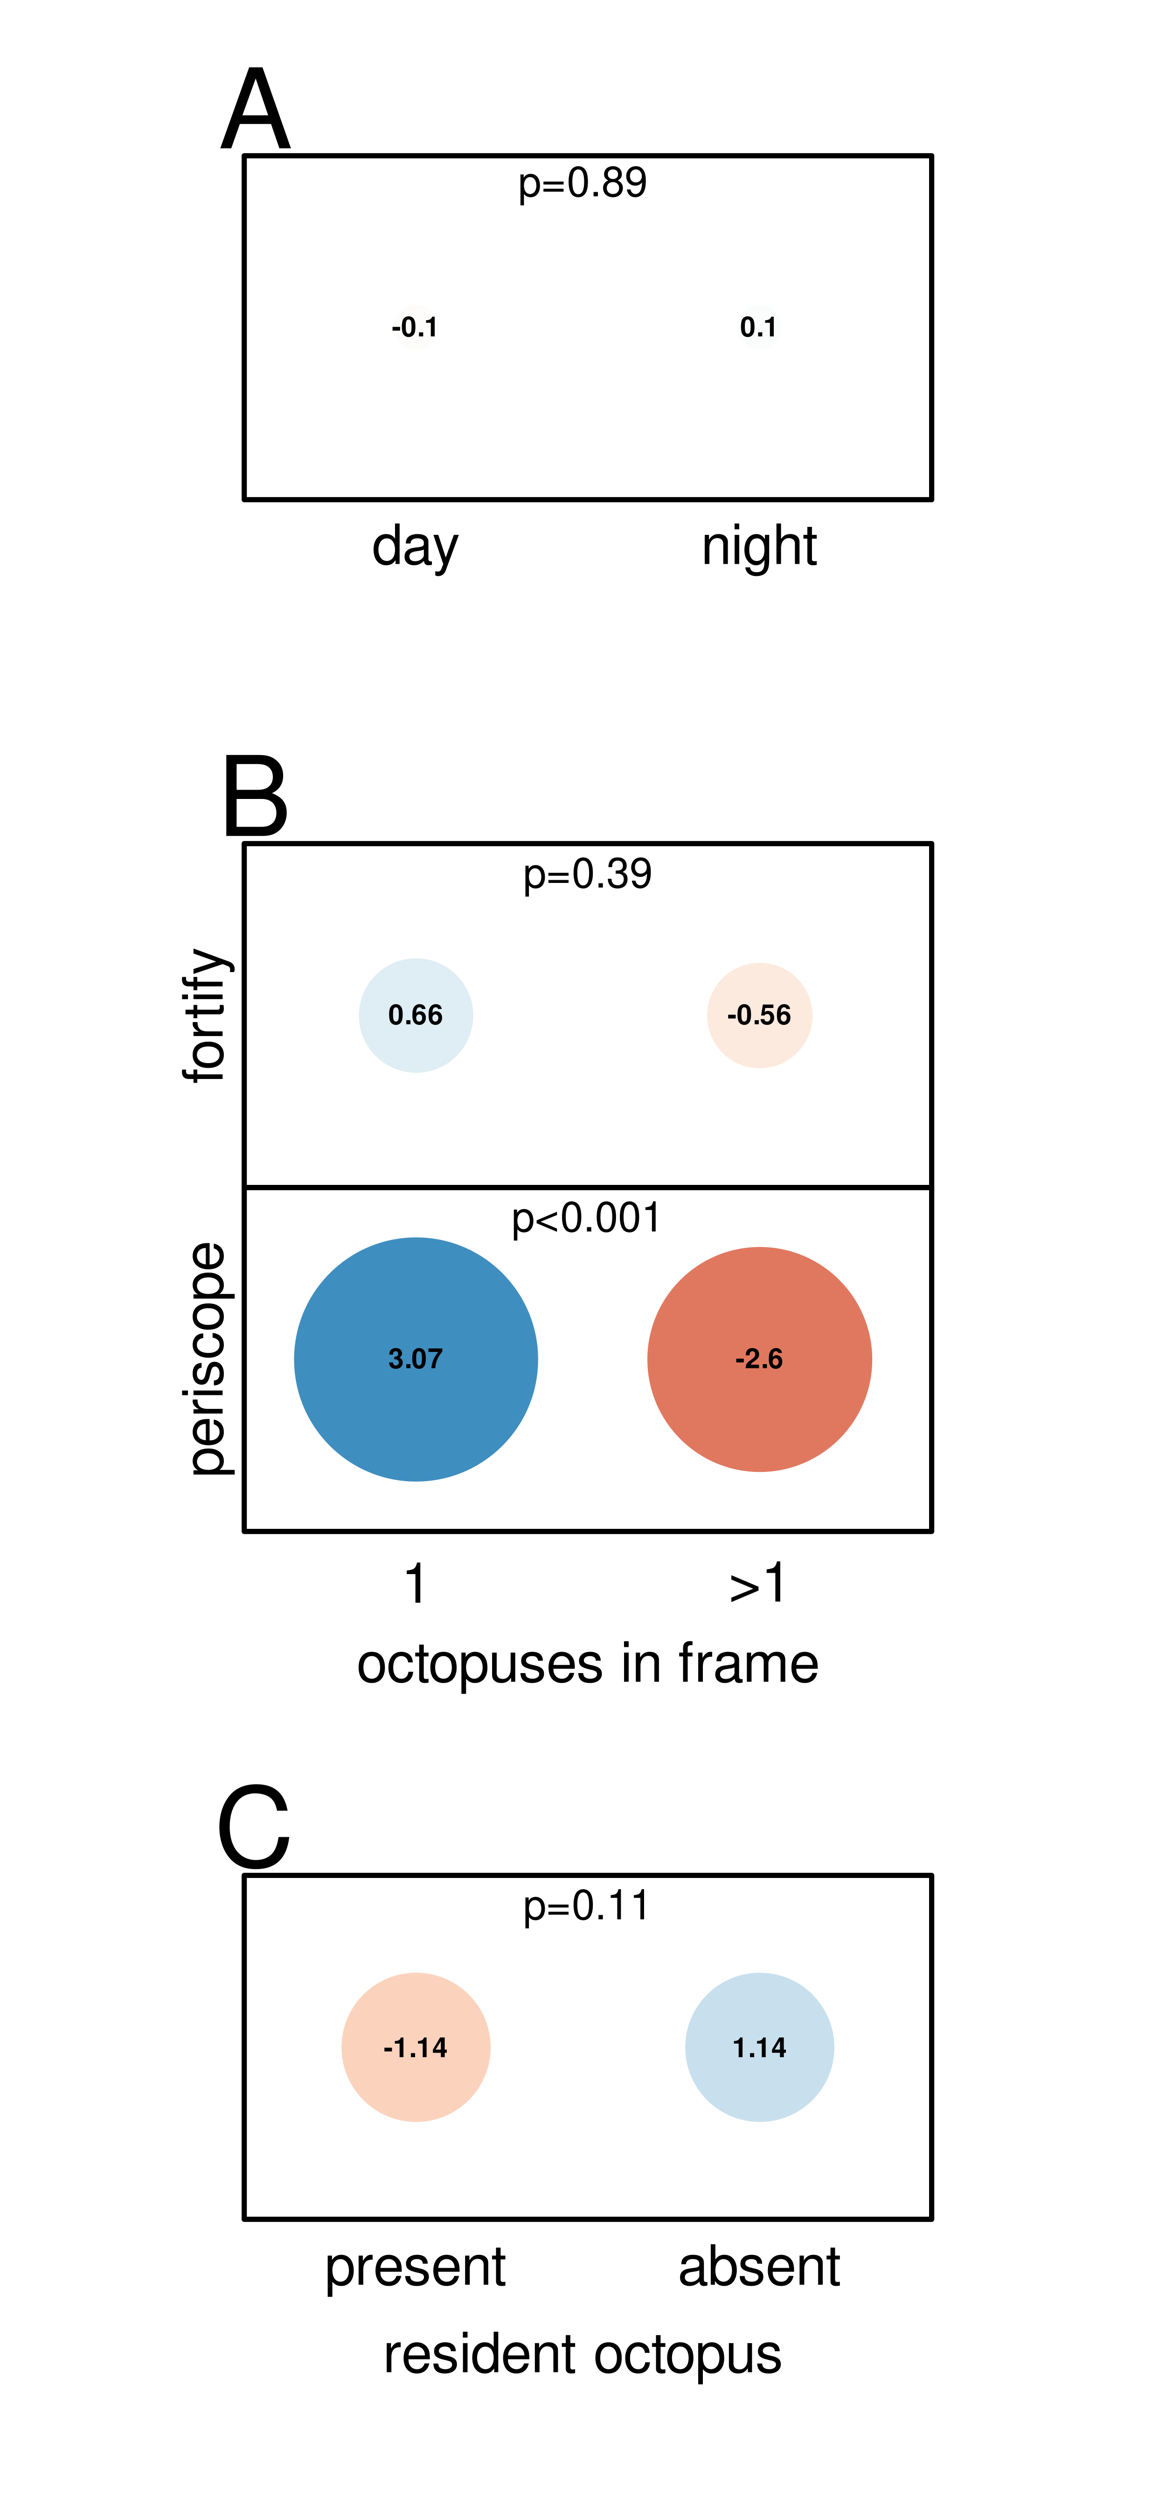 <?xml version="1.0" encoding="UTF-8"?>
<svg xmlns="http://www.w3.org/2000/svg" xmlns:xlink="http://www.w3.org/1999/xlink" width="504pt" height="1080pt" viewBox="0 0 504 1080" version="1.1">
<defs>
<g>
<symbol overflow="visible" id="glyph0-0">
<path style="stroke:none;" d=""/>
</symbol>
<symbol overflow="visible" id="glyph0-1">
<path style="stroke:none;" d="M 4.422 -2.406 C 4.422 -3.203 4.516 -3.344 5.234 -3.844 C 6.344 -4.625 6.672 -5.156 6.672 -6.172 C 6.672 -7.797 5.453 -8.922 3.688 -8.922 C 2.656 -8.922 1.844 -8.562 1.328 -7.859 C 0.938 -7.328 0.781 -6.75 0.766 -5.766 L 2.406 -5.766 C 2.406 -6.859 2.906 -7.516 3.734 -7.516 C 4.438 -7.516 4.984 -6.922 4.984 -6.125 C 4.984 -5.594 4.844 -5.359 4.141 -4.781 C 3.188 -3.969 2.906 -3.438 2.938 -2.406 Z M 4.625 -1.75 L 2.812 -1.75 L 2.812 0 L 4.625 0 Z M 4.625 -1.75 "/>
</symbol>
<symbol overflow="visible" id="glyph0-2">
<path style="stroke:none;" d="M 3.578 -4.109 L 0.312 -4.109 L 0.312 -2.484 L 3.578 -2.484 Z M 3.578 -4.109 "/>
</symbol>
<symbol overflow="visible" id="glyph0-3">
<path style="stroke:none;" d="M 3.281 -8.688 C 2.359 -8.688 1.578 -8.297 1.062 -7.594 C 0.578 -6.938 0.344 -5.859 0.344 -4.203 C 0.344 -2.688 0.547 -1.625 0.953 -0.984 C 1.453 -0.172 2.281 0.281 3.281 0.281 C 4.203 0.281 4.953 -0.094 5.484 -0.797 C 5.969 -1.469 6.203 -2.562 6.203 -4.156 C 6.203 -5.719 6.016 -6.766 5.609 -7.422 C 5.094 -8.25 4.266 -8.688 3.281 -8.688 Z M 3.281 -7.328 C 3.703 -7.328 4.062 -7.094 4.266 -6.641 C 4.422 -6.281 4.531 -5.359 4.531 -4.188 C 4.531 -3.234 4.438 -2.297 4.312 -1.938 C 4.109 -1.438 3.75 -1.156 3.281 -1.156 C 2.828 -1.156 2.5 -1.391 2.297 -1.828 C 2.125 -2.188 2.031 -3.078 2.031 -4.219 C 2.031 -5.219 2.109 -6.188 2.25 -6.531 C 2.422 -7.047 2.797 -7.328 3.281 -7.328 Z M 3.281 -7.328 "/>
</symbol>
<symbol overflow="visible" id="glyph0-4">
<path style="stroke:none;" d="M 2.562 -1.75 L 0.766 -1.75 L 0.766 0 L 2.562 0 Z M 2.562 -1.75 "/>
</symbol>
<symbol overflow="visible" id="glyph0-5">
<path style="stroke:none;" d="M 2.859 -5.875 L 2.859 0 L 4.531 0 L 4.531 -8.516 L 3.422 -8.516 C 3.156 -7.5 2.281 -6.984 0.812 -6.984 L 0.812 -5.875 Z M 2.859 -5.875 "/>
</symbol>
<symbol overflow="visible" id="glyph0-6">
<path style="stroke:none;" d="M 6.078 -6.578 C 6 -7.125 5.891 -7.406 5.672 -7.719 C 5.234 -8.328 4.453 -8.688 3.531 -8.688 C 2.469 -8.688 1.609 -8.219 1.094 -7.375 C 0.594 -6.547 0.391 -5.594 0.391 -4.047 C 0.391 -2.578 0.562 -1.672 1 -0.984 C 1.484 -0.188 2.375 0.281 3.391 0.281 C 5.078 0.281 6.234 -0.984 6.234 -2.844 C 6.234 -4.469 5.219 -5.609 3.75 -5.609 C 3.062 -5.609 2.594 -5.406 2.062 -4.844 L 2.078 -5.031 C 2.094 -5.812 2.141 -6.078 2.25 -6.391 C 2.484 -7.016 2.891 -7.328 3.484 -7.328 C 4.016 -7.328 4.312 -7.109 4.531 -6.578 Z M 3.344 -4.266 C 4.125 -4.266 4.625 -3.672 4.625 -2.719 C 4.625 -1.828 4.078 -1.156 3.344 -1.156 C 2.562 -1.156 2.047 -1.781 2.047 -2.703 C 2.047 -3.625 2.562 -4.266 3.344 -4.266 Z M 3.344 -4.266 "/>
</symbol>
<symbol overflow="visible" id="glyph0-7">
<path style="stroke:none;" d="M 2.609 -3.797 C 3.25 -3.797 3.281 -3.797 3.594 -3.719 C 4.156 -3.562 4.516 -3.078 4.516 -2.453 C 4.516 -1.688 3.984 -1.156 3.25 -1.156 C 2.453 -1.156 2.031 -1.625 1.984 -2.5 L 0.344 -2.5 C 0.359 -0.797 1.469 0.281 3.219 0.281 C 5.031 0.281 6.188 -0.797 6.188 -2.453 C 6.188 -3.438 5.766 -4.094 4.797 -4.562 C 5.578 -5.047 5.922 -5.594 5.922 -6.375 C 5.922 -7.781 4.859 -8.688 3.219 -8.688 C 1.984 -8.688 1.031 -8.141 0.656 -7.219 C 0.5 -6.812 0.453 -6.547 0.453 -5.828 L 2.016 -5.828 C 2.031 -6.281 2.062 -6.516 2.141 -6.734 C 2.297 -7.109 2.688 -7.328 3.188 -7.328 C 3.859 -7.328 4.234 -6.922 4.234 -6.219 C 4.234 -5.359 3.75 -4.938 2.75 -4.938 L 2.609 -4.938 Z M 2.609 -3.797 "/>
</symbol>
<symbol overflow="visible" id="glyph0-8">
<path style="stroke:none;" d="M 6.344 -8.516 L 0.344 -8.516 L 0.344 -7.016 L 4.578 -7.016 C 4.062 -6.453 3.047 -4.906 2.719 -4.156 C 2.125 -2.922 1.828 -1.812 1.594 0 L 3.281 0 C 3.438 -2.688 4.312 -4.75 6.344 -7.188 Z M 6.344 -8.516 "/>
</symbol>
<symbol overflow="visible" id="glyph0-9">
<path style="stroke:none;" d="M 6.266 -3.281 L 5.375 -3.281 L 5.375 -8.516 L 3.391 -8.516 L 0.281 -3.297 L 0.281 -1.891 L 3.703 -1.891 L 3.703 0 L 5.375 0 L 5.375 -1.891 L 6.266 -1.891 Z M 3.703 -3.281 L 1.469 -3.281 L 3.703 -6.906 Z M 3.703 -3.281 "/>
</symbol>
<symbol overflow="visible" id="glyph0-10">
<path style="stroke:none;" d="M 5.875 -8.516 L 1.312 -8.516 L 0.562 -3.766 L 2.078 -3.766 C 2.25 -4.188 2.641 -4.422 3.156 -4.422 C 4.016 -4.422 4.531 -3.797 4.531 -2.766 C 4.531 -1.781 4.016 -1.156 3.156 -1.156 C 2.422 -1.156 2.016 -1.531 1.984 -2.219 L 0.328 -2.219 C 0.344 -0.734 1.469 0.281 3.125 0.281 C 4.953 0.281 6.203 -0.969 6.203 -2.812 C 6.203 -4.562 5.125 -5.75 3.547 -5.75 C 2.984 -5.75 2.562 -5.609 2.078 -5.234 L 2.359 -7.016 L 5.875 -7.016 Z M 5.875 -8.516 "/>
</symbol>
<symbol overflow="visible" id="glyph0-11">
<path style="stroke:none;" d="M 6.141 -1.5 L 2.531 -1.5 C 2.766 -1.953 3.031 -2.203 4.266 -3.109 C 5.75 -4.188 6.188 -4.828 6.188 -5.984 C 6.188 -7.625 5.047 -8.688 3.266 -8.688 C 1.5 -8.688 0.469 -7.641 0.469 -5.844 L 0.469 -5.547 L 2.094 -5.547 L 2.094 -5.812 C 2.094 -6.766 2.531 -7.312 3.297 -7.312 C 4.047 -7.312 4.5 -6.797 4.5 -5.953 C 4.5 -5 4.219 -4.656 2.312 -3.312 C 0.875 -2.328 0.438 -1.578 0.359 0 L 6.141 0 Z M 6.141 -1.5 "/>
</symbol>
<symbol overflow="visible" id="glyph1-0">
<path style="stroke:none;" d=""/>
</symbol>
<symbol overflow="visible" id="glyph1-1">
<path style="stroke:none;" d="M 1.297 5.234 L 3.312 5.234 L 3.312 -1.312 C 4.375 -0.031 5.547 0.547 7.172 0.547 C 10.438 0.547 12.547 -2.062 12.547 -6.078 C 12.547 -10.297 10.484 -12.938 7.156 -12.938 C 5.453 -12.938 4.078 -12.172 3.141 -10.688 L 3.141 -12.578 L 1.297 -12.578 Z M 6.812 -11.062 C 9.031 -11.062 10.469 -9.125 10.469 -6.125 C 10.469 -3.266 9 -1.312 6.812 -1.312 C 4.688 -1.312 3.312 -3.234 3.312 -6.188 C 3.312 -9.141 4.688 -11.062 6.812 -11.062 Z M 6.812 -11.062 "/>
</symbol>
<symbol overflow="visible" id="glyph1-2">
<path style="stroke:none;" d="M 1.656 -12.578 L 1.656 0 L 3.672 0 L 3.672 -6.531 C 3.703 -9.547 4.938 -10.891 7.703 -10.828 L 7.703 -12.859 C 7.375 -12.906 7.172 -12.938 6.938 -12.938 C 5.641 -12.938 4.656 -12.172 3.5 -10.297 L 3.5 -12.578 Z M 1.656 -12.578 "/>
</symbol>
<symbol overflow="visible" id="glyph1-3">
<path style="stroke:none;" d="M 12.312 -5.609 C 12.312 -7.531 12.172 -8.688 11.812 -9.625 C 10.984 -11.688 9.078 -12.938 6.719 -12.938 C 3.219 -12.938 0.953 -10.266 0.953 -6.125 C 0.953 -1.969 3.125 0.547 6.672 0.547 C 9.547 0.547 11.547 -1.078 12.047 -3.812 L 10.031 -3.812 C 9.484 -2.156 8.359 -1.297 6.75 -1.297 C 5.469 -1.297 4.391 -1.875 3.719 -2.922 C 3.234 -3.641 3.078 -4.375 3.047 -5.609 Z M 3.094 -7.25 C 3.266 -9.578 4.688 -11.094 6.703 -11.094 C 8.734 -11.094 10.156 -9.5 10.156 -7.25 Z M 3.094 -7.25 "/>
</symbol>
<symbol overflow="visible" id="glyph1-4">
<path style="stroke:none;" d="M 10.516 -9.078 C 10.484 -11.547 8.859 -12.938 5.953 -12.938 C 3.031 -12.938 1.125 -11.422 1.125 -9.094 C 1.125 -7.125 2.141 -6.188 5.109 -5.469 L 6.984 -5.016 C 8.375 -4.688 8.922 -4.172 8.922 -3.281 C 8.922 -2.094 7.75 -1.297 6 -1.297 C 4.922 -1.297 4.016 -1.609 3.5 -2.141 C 3.188 -2.5 3.047 -2.859 2.922 -3.75 L 0.812 -3.75 C 0.906 -0.844 2.547 0.547 5.828 0.547 C 9 0.547 11.016 -1.016 11.016 -3.438 C 11.016 -5.297 9.953 -6.344 7.469 -6.938 L 5.547 -7.391 C 3.906 -7.781 3.219 -8.297 3.219 -9.188 C 3.219 -10.375 4.25 -11.094 5.875 -11.094 C 7.484 -11.094 8.359 -10.391 8.406 -9.078 Z M 10.516 -9.078 "/>
</symbol>
<symbol overflow="visible" id="glyph1-5">
<path style="stroke:none;" d="M 1.688 -12.578 L 1.688 0 L 3.703 0 L 3.703 -6.938 C 3.703 -9.5 5.047 -11.188 7.109 -11.188 C 8.688 -11.188 9.703 -10.219 9.703 -8.719 L 9.703 0 L 11.688 0 L 11.688 -9.5 C 11.688 -11.594 10.125 -12.938 7.703 -12.938 C 5.828 -12.938 4.625 -12.219 3.531 -10.469 L 3.531 -12.578 Z M 1.688 -12.578 "/>
</symbol>
<symbol overflow="visible" id="glyph1-6">
<path style="stroke:none;" d="M 6.094 -12.578 L 4.031 -12.578 L 4.031 -16.031 L 2.047 -16.031 L 2.047 -12.578 L 0.344 -12.578 L 0.344 -10.938 L 2.047 -10.938 L 2.047 -1.438 C 2.047 -0.141 2.906 0.547 4.469 0.547 C 4.984 0.547 5.422 0.5 6.094 0.391 L 6.094 -1.297 C 5.812 -1.219 5.547 -1.203 5.141 -1.203 C 4.266 -1.203 4.031 -1.438 4.031 -2.328 L 4.031 -10.938 L 6.094 -10.938 Z M 6.094 -12.578 "/>
</symbol>
<symbol overflow="visible" id="glyph1-7">
<path style="stroke:none;" d="M 12.844 -1.172 C 12.625 -1.125 12.531 -1.125 12.406 -1.125 C 11.719 -1.125 11.328 -1.484 11.328 -2.109 L 11.328 -9.5 C 11.328 -11.734 9.703 -12.938 6.594 -12.938 C 4.75 -12.938 3.281 -12.406 2.422 -11.469 C 1.844 -10.828 1.609 -10.109 1.562 -8.859 L 3.578 -8.859 C 3.75 -10.391 4.656 -11.094 6.531 -11.094 C 8.359 -11.094 9.344 -10.422 9.344 -9.219 L 9.344 -8.688 C 9.312 -7.828 8.875 -7.516 7.25 -7.297 C 4.422 -6.938 3.984 -6.844 3.219 -6.531 C 1.75 -5.906 1.016 -4.797 1.016 -3.172 C 1.016 -0.891 2.594 0.547 5.141 0.547 C 6.719 0.547 7.984 0 9.406 -1.297 C 9.547 0 10.172 0.547 11.469 0.547 C 11.906 0.547 12.172 0.5 12.844 0.344 Z M 9.344 -3.953 C 9.344 -3.281 9.141 -2.875 8.547 -2.328 C 7.734 -1.578 6.75 -1.203 5.562 -1.203 C 4.016 -1.203 3.094 -1.938 3.094 -3.219 C 3.094 -4.531 3.953 -5.203 6.125 -5.516 C 8.25 -5.812 8.656 -5.906 9.344 -6.219 Z M 9.344 -3.953 "/>
</symbol>
<symbol overflow="visible" id="glyph1-8">
<path style="stroke:none;" d="M 1.297 -17.5 L 1.297 0 L 3.094 0 L 3.094 -1.609 C 4.062 -0.141 5.328 0.547 7.078 0.547 C 10.391 0.547 12.547 -2.156 12.547 -6.344 C 12.547 -10.422 10.516 -12.938 7.172 -12.938 C 5.453 -12.938 4.219 -12.281 3.281 -10.875 L 3.281 -17.5 Z M 6.797 -11.062 C 9.031 -11.062 10.469 -9.125 10.469 -6.125 C 10.469 -3.266 8.969 -1.312 6.797 -1.312 C 4.656 -1.312 3.281 -3.234 3.281 -6.188 C 3.281 -9.141 4.656 -11.062 6.797 -11.062 Z M 6.797 -11.062 "/>
</symbol>
<symbol overflow="visible" id="glyph1-9">
<path style="stroke:none;" d="M 11.875 -17.5 L 9.891 -17.5 L 9.891 -10.984 C 9.047 -12.266 7.703 -12.938 6.031 -12.938 C 2.766 -12.938 0.625 -10.312 0.625 -6.312 C 0.625 -2.062 2.688 0.547 6.094 0.547 C 7.828 0.547 9.031 -0.094 10.109 -1.656 L 10.109 0 L 11.875 0 Z M 6.359 -11.062 C 8.516 -11.062 9.891 -9.172 9.891 -6.141 C 9.891 -3.234 8.5 -1.312 6.391 -1.312 C 4.172 -1.312 2.719 -3.266 2.719 -6.188 C 2.719 -9.125 4.172 -11.062 6.359 -11.062 Z M 6.359 -11.062 "/>
</symbol>
<symbol overflow="visible" id="glyph1-10">
<path style="stroke:none;" d="M 9.312 -12.578 L 5.828 -2.781 L 2.609 -12.578 L 0.484 -12.578 L 4.734 0.047 L 3.953 2.047 C 3.625 2.922 3.188 3.266 2.359 3.266 C 2.016 3.266 1.734 3.219 1.297 3.125 L 1.297 4.922 C 1.703 5.141 2.109 5.234 2.641 5.234 C 3.281 5.234 3.984 5.016 4.516 4.625 C 5.141 4.172 5.5 3.641 5.875 2.641 L 11.469 -12.578 Z M 9.312 -12.578 "/>
</symbol>
<symbol overflow="visible" id="glyph1-11">
<path style="stroke:none;" d="M 3.594 -12.578 L 1.609 -12.578 L 1.609 0 L 3.594 0 Z M 3.594 -17.5 L 1.578 -17.5 L 1.578 -14.969 L 3.594 -14.969 Z M 3.594 -17.5 "/>
</symbol>
<symbol overflow="visible" id="glyph1-12">
<path style="stroke:none;" d="M 9.703 -12.578 L 9.703 -10.75 C 8.688 -12.266 7.578 -12.938 6 -12.938 C 2.953 -12.938 0.844 -10.109 0.844 -6.078 C 0.844 -3.953 1.344 -2.422 2.422 -1.156 C 3.359 -0.047 4.562 0.547 5.859 0.547 C 7.375 0.547 8.453 -0.125 9.5 -1.703 L 9.5 -1.062 C 9.5 2.297 8.562 3.547 6.078 3.547 C 4.375 3.547 3.484 2.875 3.281 1.438 L 1.25 1.438 C 1.438 3.766 3.281 5.234 6.031 5.234 C 7.875 5.234 9.406 4.625 10.219 3.625 C 11.188 2.453 11.547 0.891 11.547 -2.062 L 11.547 -12.578 Z M 6.188 -11.094 C 8.297 -11.094 9.5 -9.312 9.5 -6.125 C 9.5 -3.078 8.281 -1.297 6.188 -1.297 C 4.125 -1.297 2.922 -3.094 2.922 -6.188 C 2.922 -9.266 4.125 -11.094 6.188 -11.094 Z M 6.188 -11.094 "/>
</symbol>
<symbol overflow="visible" id="glyph1-13">
<path style="stroke:none;" d="M 1.688 -17.5 L 1.688 0 L 3.672 0 L 3.672 -6.938 C 3.672 -9.5 5.016 -11.188 7.078 -11.188 C 7.75 -11.188 8.375 -10.984 8.859 -10.625 C 9.438 -10.203 9.672 -9.594 9.672 -8.719 L 9.672 0 L 11.656 0 L 11.656 -9.5 C 11.656 -11.609 10.156 -12.938 7.703 -12.938 C 5.922 -12.938 4.844 -12.391 3.672 -10.844 L 3.672 -17.5 Z M 1.688 -17.5 "/>
</symbol>
<symbol overflow="visible" id="glyph1-14">
<path style="stroke:none;" d="M 6.219 -12.359 L 6.219 0 L 8.328 0 L 8.328 -17.359 L 6.938 -17.359 C 6.188 -14.688 5.719 -14.328 2.453 -13.891 L 2.453 -12.359 Z M 6.219 -12.359 "/>
</symbol>
<symbol overflow="visible" id="glyph1-15">
<path style="stroke:none;" d="M 12.938 -6.406 L 1.203 -11.375 L 1.203 -9.484 L 10.656 -5.547 L 1.203 -1.688 L 1.203 0.219 L 12.938 -4.75 Z M 12.938 -6.406 "/>
</symbol>
<symbol overflow="visible" id="glyph1-16">
<path style="stroke:none;" d="M 6.531 -12.938 C 2.969 -12.938 0.859 -10.422 0.859 -6.188 C 0.859 -1.938 2.969 0.547 6.547 0.547 C 10.109 0.547 12.234 -1.969 12.234 -6.094 C 12.234 -10.469 10.172 -12.938 6.531 -12.938 Z M 6.547 -11.094 C 8.812 -11.094 10.156 -9.234 10.156 -6.125 C 10.156 -3.141 8.766 -1.297 6.547 -1.297 C 4.312 -1.297 2.953 -3.141 2.953 -6.188 C 2.953 -9.234 4.312 -11.094 6.547 -11.094 Z M 6.547 -11.094 "/>
</symbol>
<symbol overflow="visible" id="glyph1-17">
<path style="stroke:none;" d="M 11.297 -8.359 C 11.203 -9.578 10.938 -10.375 10.469 -11.062 C 9.594 -12.234 8.094 -12.938 6.344 -12.938 C 2.922 -12.938 0.75 -10.25 0.75 -6.078 C 0.75 -2.016 2.906 0.547 6.312 0.547 C 9.312 0.547 11.203 -1.25 11.453 -4.312 L 9.438 -4.312 C 9.094 -2.297 8.062 -1.297 6.359 -1.297 C 4.156 -1.297 2.828 -3.094 2.828 -6.078 C 2.828 -9.219 4.125 -11.094 6.312 -11.094 C 7.984 -11.094 9.047 -10.109 9.281 -8.359 Z M 11.297 -8.359 "/>
</symbol>
<symbol overflow="visible" id="glyph1-18">
<path style="stroke:none;" d="M 11.562 0 L 11.562 -12.578 L 9.578 -12.578 L 9.578 -5.453 C 9.578 -2.875 8.234 -1.203 6.141 -1.203 C 4.562 -1.203 3.547 -2.156 3.547 -3.672 L 3.547 -12.578 L 1.562 -12.578 L 1.562 -2.875 C 1.562 -0.797 3.125 0.547 5.562 0.547 C 7.422 0.547 8.594 -0.094 9.766 -1.75 L 9.766 0 Z M 11.562 0 "/>
</symbol>
<symbol overflow="visible" id="glyph1-19">
<path style="stroke:none;" d=""/>
</symbol>
<symbol overflow="visible" id="glyph1-20">
<path style="stroke:none;" d="M 6.188 -12.578 L 4.109 -12.578 L 4.109 -14.547 C 4.109 -15.391 4.562 -15.812 5.5 -15.812 C 5.656 -15.812 5.734 -15.812 6.188 -15.797 L 6.188 -17.453 C 5.734 -17.547 5.469 -17.562 5.062 -17.562 C 3.219 -17.562 2.109 -16.516 2.109 -14.719 L 2.109 -12.578 L 0.438 -12.578 L 0.438 -10.938 L 2.109 -10.938 L 2.109 0 L 4.109 0 L 4.109 -10.938 L 6.188 -10.938 Z M 6.188 -12.578 "/>
</symbol>
<symbol overflow="visible" id="glyph1-21">
<path style="stroke:none;" d="M 1.688 -12.578 L 1.688 0 L 3.703 0 L 3.703 -7.891 C 3.703 -9.719 5.016 -11.188 6.641 -11.188 C 8.141 -11.188 8.969 -10.266 8.969 -8.656 L 8.969 0 L 10.984 0 L 10.984 -7.891 C 10.984 -9.719 12.312 -11.188 13.938 -11.188 C 15.406 -11.188 16.266 -10.25 16.266 -8.656 L 16.266 0 L 18.281 0 L 18.281 -9.438 C 18.281 -11.688 16.984 -12.938 14.641 -12.938 C 12.953 -12.938 11.953 -12.438 10.781 -11.016 C 10.031 -12.359 9.031 -12.938 7.391 -12.938 C 5.719 -12.938 4.578 -12.312 3.531 -10.797 L 3.531 -12.578 Z M 1.688 -12.578 "/>
</symbol>
<symbol overflow="visible" id="glyph2-0">
<path style="stroke:none;" d=""/>
</symbol>
<symbol overflow="visible" id="glyph2-1">
<path style="stroke:none;" d="M -12.578 -6.188 L -12.578 -4.109 L -14.547 -4.109 C -15.391 -4.109 -15.812 -4.562 -15.812 -5.5 C -15.812 -5.656 -15.812 -5.734 -15.797 -6.188 L -17.453 -6.188 C -17.547 -5.734 -17.562 -5.469 -17.562 -5.062 C -17.562 -3.219 -16.516 -2.109 -14.719 -2.109 L -12.578 -2.109 L -12.578 -0.438 L -10.938 -0.438 L -10.938 -2.109 L 0 -2.109 L 0 -4.109 L -10.938 -4.109 L -10.938 -6.188 Z M -12.578 -6.188 "/>
</symbol>
<symbol overflow="visible" id="glyph2-2">
<path style="stroke:none;" d="M -12.938 -6.531 C -12.938 -2.969 -10.422 -0.859 -6.188 -0.859 C -1.938 -0.859 0.547 -2.969 0.547 -6.547 C 0.547 -10.109 -1.969 -12.234 -6.094 -12.234 C -10.469 -12.234 -12.938 -10.172 -12.938 -6.531 Z M -11.094 -6.547 C -11.094 -8.812 -9.234 -10.156 -6.125 -10.156 C -3.141 -10.156 -1.297 -8.766 -1.297 -6.547 C -1.297 -4.312 -3.141 -2.953 -6.188 -2.953 C -9.234 -2.953 -11.094 -4.312 -11.094 -6.547 Z M -11.094 -6.547 "/>
</symbol>
<symbol overflow="visible" id="glyph2-3">
<path style="stroke:none;" d="M -12.578 -1.656 L 0 -1.656 L 0 -3.672 L -6.531 -3.672 C -9.547 -3.703 -10.891 -4.938 -10.828 -7.703 L -12.859 -7.703 C -12.906 -7.375 -12.938 -7.172 -12.938 -6.938 C -12.938 -5.641 -12.172 -4.656 -10.297 -3.5 L -12.578 -3.5 Z M -12.578 -1.656 "/>
</symbol>
<symbol overflow="visible" id="glyph2-4">
<path style="stroke:none;" d="M -12.578 -6.094 L -12.578 -4.031 L -16.031 -4.031 L -16.031 -2.047 L -12.578 -2.047 L -12.578 -0.344 L -10.938 -0.344 L -10.938 -2.047 L -1.438 -2.047 C -0.141 -2.047 0.547 -2.906 0.547 -4.469 C 0.547 -4.984 0.5 -5.422 0.391 -6.094 L -1.297 -6.094 C -1.219 -5.812 -1.203 -5.547 -1.203 -5.141 C -1.203 -4.266 -1.438 -4.031 -2.328 -4.031 L -10.938 -4.031 L -10.938 -6.094 Z M -12.578 -6.094 "/>
</symbol>
<symbol overflow="visible" id="glyph2-5">
<path style="stroke:none;" d="M -12.578 -3.594 L -12.578 -1.609 L 0 -1.609 L 0 -3.594 Z M -17.5 -3.594 L -17.5 -1.578 L -14.969 -1.578 L -14.969 -3.594 Z M -17.5 -3.594 "/>
</symbol>
<symbol overflow="visible" id="glyph2-6">
<path style="stroke:none;" d="M -12.578 -9.312 L -2.781 -5.828 L -12.578 -2.609 L -12.578 -0.484 L 0.047 -4.734 L 2.047 -3.953 C 2.922 -3.625 3.266 -3.188 3.266 -2.359 C 3.266 -2.016 3.219 -1.734 3.125 -1.297 L 4.922 -1.297 C 5.141 -1.703 5.234 -2.109 5.234 -2.641 C 5.234 -3.281 5.016 -3.984 4.625 -4.516 C 4.172 -5.141 3.641 -5.5 2.641 -5.875 L -12.578 -11.469 Z M -12.578 -9.312 "/>
</symbol>
<symbol overflow="visible" id="glyph2-7">
<path style="stroke:none;" d="M 5.234 -1.297 L 5.234 -3.312 L -1.312 -3.312 C -0.031 -4.375 0.547 -5.547 0.547 -7.172 C 0.547 -10.438 -2.062 -12.547 -6.078 -12.547 C -10.297 -12.547 -12.938 -10.484 -12.938 -7.156 C -12.938 -5.453 -12.172 -4.078 -10.688 -3.141 L -12.578 -3.141 L -12.578 -1.297 Z M -11.062 -6.812 C -11.062 -9.031 -9.125 -10.469 -6.125 -10.469 C -3.266 -10.469 -1.312 -9 -1.312 -6.812 C -1.312 -4.688 -3.234 -3.312 -6.188 -3.312 C -9.141 -3.312 -11.062 -4.688 -11.062 -6.812 Z M -11.062 -6.812 "/>
</symbol>
<symbol overflow="visible" id="glyph2-8">
<path style="stroke:none;" d="M -5.609 -12.312 C -7.531 -12.312 -8.688 -12.172 -9.625 -11.812 C -11.688 -10.984 -12.938 -9.078 -12.938 -6.719 C -12.938 -3.219 -10.266 -0.953 -6.125 -0.953 C -1.969 -0.953 0.547 -3.125 0.547 -6.672 C 0.547 -9.547 -1.078 -11.547 -3.812 -12.047 L -3.812 -10.031 C -2.156 -9.484 -1.297 -8.359 -1.297 -6.75 C -1.297 -5.469 -1.875 -4.391 -2.922 -3.719 C -3.641 -3.234 -4.375 -3.078 -5.609 -3.047 Z M -7.25 -3.094 C -9.578 -3.266 -11.094 -4.688 -11.094 -6.703 C -11.094 -8.734 -9.5 -10.156 -7.25 -10.156 Z M -7.25 -3.094 "/>
</symbol>
<symbol overflow="visible" id="glyph2-9">
<path style="stroke:none;" d="M -9.078 -10.516 C -11.547 -10.484 -12.938 -8.859 -12.938 -5.953 C -12.938 -3.031 -11.422 -1.125 -9.094 -1.125 C -7.125 -1.125 -6.188 -2.141 -5.469 -5.109 L -5.016 -6.984 C -4.688 -8.375 -4.172 -8.922 -3.281 -8.922 C -2.094 -8.922 -1.297 -7.75 -1.297 -6 C -1.297 -4.922 -1.609 -4.016 -2.141 -3.5 C -2.5 -3.188 -2.859 -3.047 -3.75 -2.922 L -3.75 -0.812 C -0.844 -0.906 0.547 -2.547 0.547 -5.828 C 0.547 -9 -1.016 -11.016 -3.438 -11.016 C -5.297 -11.016 -6.344 -9.953 -6.938 -7.469 L -7.391 -5.547 C -7.781 -3.906 -8.297 -3.219 -9.188 -3.219 C -10.375 -3.219 -11.094 -4.25 -11.094 -5.875 C -11.094 -7.484 -10.391 -8.359 -9.078 -8.406 Z M -9.078 -10.516 "/>
</symbol>
<symbol overflow="visible" id="glyph2-10">
<path style="stroke:none;" d="M -8.359 -11.297 C -9.578 -11.203 -10.375 -10.938 -11.062 -10.469 C -12.234 -9.594 -12.938 -8.094 -12.938 -6.344 C -12.938 -2.922 -10.25 -0.75 -6.078 -0.75 C -2.016 -0.75 0.547 -2.906 0.547 -6.312 C 0.547 -9.312 -1.25 -11.203 -4.312 -11.453 L -4.312 -9.438 C -2.297 -9.094 -1.297 -8.062 -1.297 -6.359 C -1.297 -4.156 -3.094 -2.828 -6.078 -2.828 C -9.219 -2.828 -11.094 -4.125 -11.094 -6.312 C -11.094 -7.984 -10.109 -9.047 -8.359 -9.281 Z M -8.359 -11.297 "/>
</symbol>
<symbol overflow="visible" id="glyph3-0">
<path style="stroke:none;" d=""/>
</symbol>
<symbol overflow="visible" id="glyph3-1">
<path style="stroke:none;" d="M 0.969 3.922 L 2.484 3.922 L 2.484 -0.984 C 3.281 -0.016 4.156 0.406 5.375 0.406 C 7.828 0.406 9.406 -1.547 9.406 -4.547 C 9.406 -7.719 7.859 -9.703 5.359 -9.703 C 4.094 -9.703 3.062 -9.125 2.359 -8.016 L 2.359 -9.438 L 0.969 -9.438 Z M 5.109 -8.297 C 6.766 -8.297 7.844 -6.844 7.844 -4.594 C 7.844 -2.453 6.75 -0.984 5.109 -0.984 C 3.516 -0.984 2.484 -2.438 2.484 -4.641 C 2.484 -6.859 3.516 -8.297 5.109 -8.297 Z M 5.109 -8.297 "/>
</symbol>
<symbol overflow="visible" id="glyph3-2">
<path style="stroke:none;" d="M 9.609 -6.359 L 0.906 -6.359 L 0.906 -5.094 L 9.609 -5.094 Z M 9.609 -3.266 L 0.906 -3.266 L 0.906 -2 L 9.609 -2 Z M 9.609 -3.266 "/>
</symbol>
<symbol overflow="visible" id="glyph3-3">
<path style="stroke:none;" d="M 4.953 -13.016 C 3.766 -13.016 2.688 -12.469 2.016 -11.594 C 1.188 -10.438 0.781 -8.719 0.781 -6.297 C 0.781 -1.906 2.219 0.406 4.953 0.406 C 7.656 0.406 9.125 -1.906 9.125 -6.188 C 9.125 -8.719 8.734 -10.406 7.891 -11.594 C 7.219 -12.484 6.156 -13.016 4.953 -13.016 Z M 4.953 -11.609 C 6.656 -11.609 7.5 -9.859 7.5 -6.344 C 7.5 -2.625 6.672 -0.906 4.906 -0.906 C 3.234 -0.906 2.391 -2.703 2.391 -6.281 C 2.391 -9.859 3.234 -11.609 4.953 -11.609 Z M 4.953 -11.609 "/>
</symbol>
<symbol overflow="visible" id="glyph3-4">
<path style="stroke:none;" d="M 3.438 -1.875 L 1.562 -1.875 L 1.562 0 L 3.438 0 Z M 3.438 -1.875 "/>
</symbol>
<symbol overflow="visible" id="glyph3-5">
<path style="stroke:none;" d="M 4.656 -9.266 L 4.656 0 L 6.25 0 L 6.25 -13.016 L 5.203 -13.016 C 4.641 -11.016 4.281 -10.75 1.844 -10.422 L 1.844 -9.266 Z M 4.656 -9.266 "/>
</symbol>
<symbol overflow="visible" id="glyph3-6">
<path style="stroke:none;" d="M 0.812 -3.562 L 9.609 0.156 L 9.609 -1.266 L 2.516 -4.219 L 9.609 -7.109 L 9.609 -8.531 L 0.812 -4.812 Z M 0.812 -3.562 "/>
</symbol>
<symbol overflow="visible" id="glyph3-7">
<path style="stroke:none;" d="M 3.984 -6 L 4.844 -6 C 6.562 -6 7.484 -5.188 7.484 -3.625 C 7.484 -1.984 6.5 -0.984 4.859 -0.984 C 3.109 -0.984 2.266 -1.875 2.156 -3.781 L 0.578 -3.781 C 0.641 -2.734 0.828 -2.047 1.141 -1.469 C 1.797 -0.219 3.047 0.406 4.781 0.406 C 7.422 0.406 9.109 -1.172 9.109 -3.641 C 9.109 -5.297 8.484 -6.188 6.953 -6.734 C 8.141 -7.219 8.734 -8.125 8.734 -9.438 C 8.734 -11.656 7.266 -13.016 4.844 -13.016 C 2.266 -13.016 0.906 -11.578 0.844 -8.812 L 2.438 -8.812 C 2.453 -9.609 2.516 -10.062 2.719 -10.453 C 3.078 -11.203 3.875 -11.625 4.859 -11.625 C 6.266 -11.625 7.109 -10.781 7.109 -9.375 C 7.109 -8.453 6.781 -7.906 6.078 -7.594 C 5.656 -7.422 5.078 -7.344 3.984 -7.328 Z M 3.984 -6 "/>
</symbol>
<symbol overflow="visible" id="glyph3-8">
<path style="stroke:none;" d="M 0.953 -2.969 C 1.266 -0.844 2.625 0.406 4.578 0.406 C 6 0.406 7.25 -0.266 8.016 -1.438 C 8.797 -2.719 9.156 -4.297 9.156 -6.656 C 9.156 -8.859 8.844 -10.234 8.078 -11.391 C 7.375 -12.453 6.266 -13.016 4.859 -13.016 C 2.438 -13.016 0.688 -11.203 0.688 -8.672 C 0.688 -6.281 2.297 -4.594 4.609 -4.594 C 5.812 -4.594 6.719 -5.016 7.531 -6.016 C 7.5 -2.766 6.5 -0.984 4.688 -0.984 C 3.562 -0.984 2.797 -1.703 2.531 -2.969 Z M 4.844 -11.625 C 6.312 -11.625 7.438 -10.391 7.438 -8.719 C 7.438 -7.109 6.359 -6 4.781 -6 C 3.266 -6 2.297 -7.078 2.297 -8.797 C 2.297 -10.438 3.359 -11.625 4.844 -11.625 Z M 4.844 -11.625 "/>
</symbol>
<symbol overflow="visible" id="glyph3-9">
<path style="stroke:none;" d="M 7.031 -6.859 C 8.375 -7.672 8.781 -8.312 8.781 -9.547 C 8.781 -11.594 7.219 -13.016 4.953 -13.016 C 2.703 -13.016 1.109 -11.594 1.109 -9.562 C 1.109 -8.312 1.531 -7.688 2.844 -6.859 C 1.391 -6.125 0.672 -5.062 0.672 -3.625 C 0.672 -1.234 2.406 0.406 4.953 0.406 C 7.469 0.406 9.234 -1.234 9.234 -3.625 C 9.234 -5.062 8.516 -6.125 7.031 -6.859 Z M 4.953 -11.609 C 6.297 -11.609 7.156 -10.797 7.156 -9.5 C 7.156 -8.281 6.281 -7.469 4.953 -7.469 C 3.594 -7.469 2.734 -8.281 2.734 -9.547 C 2.734 -10.797 3.594 -11.609 4.953 -11.609 Z M 4.953 -6.141 C 6.531 -6.141 7.609 -5.094 7.609 -3.578 C 7.609 -2.016 6.547 -0.984 4.906 -0.984 C 3.359 -0.984 2.281 -2.047 2.281 -3.562 C 2.281 -5.109 3.344 -6.141 4.953 -6.141 Z M 4.953 -6.141 "/>
</symbol>
<symbol overflow="visible" id="glyph4-0">
<path style="stroke:none;" d=""/>
</symbol>
<symbol overflow="visible" id="glyph4-1">
<path style="stroke:none;" d="M 22.75 -10.516 L 26.359 0 L 31.344 0 L 19.062 -34.984 L 13.297 -34.984 L 0.812 0 L 5.562 0 L 9.266 -10.516 Z M 21.5 -14.25 L 10.375 -14.25 L 16.125 -30.188 Z M 21.5 -14.25 "/>
</symbol>
<symbol overflow="visible" id="glyph4-2">
<path style="stroke:none;" d="M 3.797 0 L 19.578 0 C 22.891 0 25.344 -0.906 27.219 -2.922 C 28.938 -4.75 29.906 -7.25 29.906 -9.984 C 29.906 -14.203 27.984 -16.75 23.516 -18.484 C 26.734 -19.969 28.375 -22.516 28.375 -26.109 C 28.375 -28.703 27.406 -30.906 25.578 -32.547 C 23.719 -34.219 21.359 -34.984 18 -34.984 L 3.797 -34.984 Z M 8.25 -19.922 L 8.25 -31.062 L 16.891 -31.062 C 19.391 -31.062 20.781 -30.719 21.984 -29.812 C 23.234 -28.844 23.906 -27.406 23.906 -25.484 C 23.906 -23.562 23.234 -22.125 21.984 -21.172 C 20.781 -20.25 19.391 -19.922 16.891 -19.922 Z M 8.25 -3.938 L 8.25 -15.984 L 19.156 -15.984 C 23.094 -15.984 25.438 -13.734 25.438 -9.938 C 25.438 -6.188 23.094 -3.938 19.156 -3.938 Z M 8.25 -3.938 "/>
</symbol>
<symbol overflow="visible" id="glyph4-3">
<path style="stroke:none;" d="M 31.781 -24.141 C 30.391 -31.828 25.969 -35.562 18.281 -35.562 C 13.578 -35.562 9.797 -34.078 7.203 -31.203 C 4.031 -27.75 2.297 -22.75 2.297 -17.094 C 2.297 -11.328 4.078 -6.391 7.344 -2.969 C 10.078 -0.188 13.531 1.109 18.094 1.109 C 26.641 1.109 31.438 -3.5 32.5 -12.766 L 27.891 -12.766 C 27.5 -10.375 27.031 -8.734 26.297 -7.344 C 24.859 -4.469 21.891 -2.828 18.141 -2.828 C 11.188 -2.828 6.766 -8.406 6.766 -17.141 C 6.766 -26.109 10.938 -31.625 17.766 -31.625 C 20.594 -31.625 23.234 -30.812 24.672 -29.422 C 25.969 -28.219 26.688 -26.781 27.219 -24.141 Z M 31.781 -24.141 "/>
</symbol>
</g>
</defs>
<g id="surface773">
<rect x="0" y="0" width="504" height="1080" style="fill:rgb(100%,100%,100%);fill-opacity:1;stroke:none;"/>
<path style="fill-rule:nonzero;fill:rgb(100%,100%,100%);fill-opacity:1;stroke-width:0.75;stroke-linecap:round;stroke-linejoin:round;stroke:rgb(100%,100%,100%);stroke-opacity:1;stroke-miterlimit:10;" d="M 105.57 67.285 L 254.141 67.285 L 254.141 215.855 L 105.57 215.855 Z M 105.57 67.285 "/>
<path style="fill-rule:nonzero;fill:rgb(100%,100%,100%);fill-opacity:1;stroke-width:0.75;stroke-linecap:round;stroke-linejoin:round;stroke:rgb(100%,100%,100%);stroke-opacity:1;stroke-miterlimit:10;" d="M 105.57 364.43 L 254.141 364.43 L 254.141 513 L 105.57 513 Z M 105.57 364.43 "/>
<path style="fill-rule:nonzero;fill:rgb(100%,100%,100%);fill-opacity:1;stroke-width:0.75;stroke-linecap:round;stroke-linejoin:round;stroke:rgb(100%,100%,100%);stroke-opacity:1;stroke-miterlimit:10;" d="M 105.57 513 L 254.141 513 L 254.141 661.57 L 105.57 661.57 Z M 105.57 513 "/>
<path style="fill-rule:nonzero;fill:rgb(100%,100%,100%);fill-opacity:1;stroke-width:0.75;stroke-linecap:round;stroke-linejoin:round;stroke:rgb(100%,100%,100%);stroke-opacity:1;stroke-miterlimit:10;" d="M 105.57 810.145 L 254.141 810.145 L 254.141 958.715 L 105.57 958.715 Z M 105.57 810.145 "/>
<path style="fill-rule:nonzero;fill:rgb(100%,100%,100%);fill-opacity:1;stroke-width:0.75;stroke-linecap:round;stroke-linejoin:round;stroke:rgb(100%,100%,100%);stroke-opacity:1;stroke-miterlimit:10;" d="M 254.145 67.285 L 402.715 67.285 L 402.715 215.855 L 254.145 215.855 Z M 254.145 67.285 "/>
<path style="fill-rule:nonzero;fill:rgb(100%,100%,100%);fill-opacity:1;stroke-width:0.75;stroke-linecap:round;stroke-linejoin:round;stroke:rgb(100%,100%,100%);stroke-opacity:1;stroke-miterlimit:10;" d="M 254.145 364.43 L 402.715 364.43 L 402.715 513 L 254.145 513 Z M 254.145 364.43 "/>
<path style="fill-rule:nonzero;fill:rgb(100%,100%,100%);fill-opacity:1;stroke-width:0.75;stroke-linecap:round;stroke-linejoin:round;stroke:rgb(100%,100%,100%);stroke-opacity:1;stroke-miterlimit:10;" d="M 254.145 513 L 402.715 513 L 402.715 661.57 L 254.145 661.57 Z M 254.145 513 "/>
<path style="fill-rule:nonzero;fill:rgb(100%,100%,100%);fill-opacity:1;stroke-width:0.75;stroke-linecap:round;stroke-linejoin:round;stroke:rgb(100%,100%,100%);stroke-opacity:1;stroke-miterlimit:10;" d="M 254.145 810.145 L 402.715 810.145 L 402.715 958.715 L 254.145 958.715 Z M 254.145 810.145 "/>
<path style="fill-rule:nonzero;fill:rgb(99.608%,98.824%,98.039%);fill-opacity:1;stroke-width:0.75;stroke-linecap:round;stroke-linejoin:round;stroke:rgb(99.608%,98.824%,98.039%);stroke-opacity:1;stroke-miterlimit:10;" d="M 189.277 141.57 C 189.277 146.773 185.059 150.992 179.855 150.992 C 174.656 150.992 170.438 146.773 170.438 141.57 C 170.438 136.371 174.656 132.152 179.855 132.152 C 185.059 132.152 189.277 136.371 189.277 141.57 "/>
<path style="fill-rule:nonzero;fill:rgb(87.451%,92.941%,95.686%);fill-opacity:1;stroke-width:0.75;stroke-linecap:round;stroke-linejoin:round;stroke:rgb(87.451%,92.941%,95.686%);stroke-opacity:1;stroke-miterlimit:10;" d="M 204.191 438.715 C 204.191 452.152 193.297 463.051 179.855 463.051 C 166.418 463.051 155.523 452.152 155.523 438.715 C 155.523 425.273 166.418 414.379 179.855 414.379 C 193.297 414.379 204.191 425.273 204.191 438.715 "/>
<path style="fill-rule:nonzero;fill:rgb(24.706%,55.686%,75.294%);fill-opacity:1;stroke-width:0.75;stroke-linecap:round;stroke-linejoin:round;stroke:rgb(24.706%,55.686%,75.294%);stroke-opacity:1;stroke-miterlimit:10;" d="M 232.227 587.285 C 232.227 616.207 208.781 639.652 179.855 639.652 C 150.934 639.652 127.488 616.207 127.488 587.285 C 127.488 558.363 150.934 534.918 179.855 534.918 C 208.781 534.918 232.227 558.363 232.227 587.285 "/>
<path style="fill-rule:nonzero;fill:rgb(98.431%,82.745%,74.118%);fill-opacity:1;stroke-width:0.75;stroke-linecap:round;stroke-linejoin:round;stroke:rgb(98.431%,82.745%,74.118%);stroke-opacity:1;stroke-miterlimit:10;" d="M 211.719 884.43 C 211.719 902.023 197.453 916.289 179.855 916.289 C 162.262 916.289 147.996 902.023 147.996 884.43 C 147.996 866.832 162.262 852.566 179.855 852.566 C 197.453 852.566 211.719 866.832 211.719 884.43 "/>
<path style="fill-rule:nonzero;fill:rgb(98.431%,99.216%,99.216%);fill-opacity:1;stroke-width:0.75;stroke-linecap:round;stroke-linejoin:round;stroke:rgb(98.431%,99.216%,99.216%);stroke-opacity:1;stroke-miterlimit:10;" d="M 337.848 141.57 C 337.848 146.773 333.629 150.992 328.43 150.992 C 323.227 150.992 319.012 146.773 319.012 141.57 C 319.012 136.371 323.227 132.152 328.43 132.152 C 333.629 132.152 337.848 136.371 337.848 141.57 "/>
<path style="fill-rule:nonzero;fill:rgb(99.216%,91.765%,87.059%);fill-opacity:1;stroke-width:0.75;stroke-linecap:round;stroke-linejoin:round;stroke:rgb(99.216%,91.765%,87.059%);stroke-opacity:1;stroke-miterlimit:10;" d="M 350.84 438.715 C 350.84 451.09 340.805 461.125 328.43 461.125 C 316.051 461.125 306.02 451.09 306.02 438.715 C 306.02 426.336 316.051 416.305 328.43 416.305 C 340.805 416.305 350.84 426.336 350.84 438.715 "/>
<path style="fill-rule:nonzero;fill:rgb(87.843%,47.059%,37.647%);fill-opacity:1;stroke-width:0.75;stroke-linecap:round;stroke-linejoin:round;stroke:rgb(87.843%,47.059%,37.647%);stroke-opacity:1;stroke-miterlimit:10;" d="M 376.656 587.285 C 376.656 613.922 355.062 635.512 328.43 635.512 C 301.793 635.512 280.203 613.922 280.203 587.285 C 280.203 560.652 301.793 539.059 328.43 539.059 C 355.062 539.059 376.656 560.652 376.656 587.285 "/>
<path style="fill-rule:nonzero;fill:rgb(78.431%,87.843%,92.941%);fill-opacity:1;stroke-width:0.75;stroke-linecap:round;stroke-linejoin:round;stroke:rgb(78.431%,87.843%,92.941%);stroke-opacity:1;stroke-miterlimit:10;" d="M 360.289 884.43 C 360.289 902.023 346.023 916.289 328.43 916.289 C 310.832 916.289 296.566 902.023 296.566 884.43 C 296.566 866.832 310.832 852.566 328.43 852.566 C 346.023 852.566 360.289 866.832 360.289 884.43 "/>
<path style="fill-rule:nonzero;fill:rgb(100%,100%,100%);fill-opacity:1;stroke-width:0.75;stroke-linecap:round;stroke-linejoin:round;stroke:rgb(100%,100%,100%);stroke-opacity:1;stroke-miterlimit:10;" d="M 105.57 215.855 L 254.141 215.855 L 254.141 364.426 L 105.57 364.426 Z M 105.57 215.855 "/>
<path style="fill-rule:nonzero;fill:rgb(100%,100%,100%);fill-opacity:1;stroke-width:0.75;stroke-linecap:round;stroke-linejoin:round;stroke:rgb(100%,100%,100%);stroke-opacity:1;stroke-miterlimit:10;" d="M 105.57 661.57 L 254.141 661.57 L 254.141 810.141 L 105.57 810.141 Z M 105.57 661.57 "/>
<path style="fill-rule:nonzero;fill:rgb(100%,100%,100%);fill-opacity:1;stroke-width:0.75;stroke-linecap:round;stroke-linejoin:round;stroke:rgb(100%,100%,100%);stroke-opacity:1;stroke-miterlimit:10;" d="M 254.145 215.855 L 402.715 215.855 L 402.715 364.426 L 254.145 364.426 Z M 254.145 215.855 "/>
<path style="fill-rule:nonzero;fill:rgb(100%,100%,100%);fill-opacity:1;stroke-width:0.75;stroke-linecap:round;stroke-linejoin:round;stroke:rgb(100%,100%,100%);stroke-opacity:1;stroke-miterlimit:10;" d="M 254.145 661.57 L 402.715 661.57 L 402.715 810.141 L 254.145 810.141 Z M 254.145 661.57 "/>
<g style="fill:rgb(0%,0%,0%);fill-opacity:1;">
  <use xlink:href="#glyph0-1" x="176.355" y="294.393"/>
</g>
<g style="fill:rgb(0%,0%,0%);fill-opacity:1;">
  <use xlink:href="#glyph0-1" x="176.355" y="740.104"/>
</g>
<g style="fill:rgb(0%,0%,0%);fill-opacity:1;">
  <use xlink:href="#glyph0-1" x="324.93" y="294.393"/>
</g>
<g style="fill:rgb(0%,0%,0%);fill-opacity:1;">
  <use xlink:href="#glyph0-1" x="324.93" y="740.104"/>
</g>
<g style="fill:rgb(0%,0%,0%);fill-opacity:1;">
  <use xlink:href="#glyph0-2" x="169.355" y="145.318"/>
  <use xlink:href="#glyph0-3" x="173.355" y="145.318"/>
  <use xlink:href="#glyph0-4" x="180.355" y="145.318"/>
  <use xlink:href="#glyph0-5" x="183.355" y="145.318"/>
</g>
<g style="fill:rgb(0%,0%,0%);fill-opacity:1;">
  <use xlink:href="#glyph0-3" x="167.855" y="442.463"/>
  <use xlink:href="#glyph0-4" x="174.855" y="442.463"/>
  <use xlink:href="#glyph0-6" x="177.855" y="442.463"/>
  <use xlink:href="#glyph0-6" x="184.855" y="442.463"/>
</g>
<g style="fill:rgb(0%,0%,0%);fill-opacity:1;">
  <use xlink:href="#glyph0-7" x="167.855" y="591.033"/>
  <use xlink:href="#glyph0-4" x="174.855" y="591.033"/>
  <use xlink:href="#glyph0-3" x="177.855" y="591.033"/>
  <use xlink:href="#glyph0-8" x="184.855" y="591.033"/>
</g>
<g style="fill:rgb(0%,0%,0%);fill-opacity:1;">
  <use xlink:href="#glyph0-2" x="165.855" y="888.678"/>
  <use xlink:href="#glyph0-5" x="169.855" y="888.678"/>
  <use xlink:href="#glyph0-4" x="176.855" y="888.678"/>
  <use xlink:href="#glyph0-5" x="179.855" y="888.678"/>
  <use xlink:href="#glyph0-9" x="186.855" y="888.678"/>
</g>
<g style="fill:rgb(0%,0%,0%);fill-opacity:1;">
  <use xlink:href="#glyph0-3" x="319.93" y="145.318"/>
  <use xlink:href="#glyph0-4" x="326.93" y="145.318"/>
  <use xlink:href="#glyph0-5" x="329.93" y="145.318"/>
</g>
<g style="fill:rgb(0%,0%,0%);fill-opacity:1;">
  <use xlink:href="#glyph0-2" x="314.43" y="442.463"/>
  <use xlink:href="#glyph0-3" x="318.43" y="442.463"/>
  <use xlink:href="#glyph0-4" x="325.43" y="442.463"/>
  <use xlink:href="#glyph0-10" x="328.43" y="442.463"/>
  <use xlink:href="#glyph0-6" x="335.43" y="442.463"/>
</g>
<g style="fill:rgb(0%,0%,0%);fill-opacity:1;">
  <use xlink:href="#glyph0-2" x="317.93" y="591.033"/>
  <use xlink:href="#glyph0-11" x="321.93" y="591.033"/>
  <use xlink:href="#glyph0-4" x="328.93" y="591.033"/>
  <use xlink:href="#glyph0-6" x="331.93" y="591.033"/>
</g>
<g style="fill:rgb(0%,0%,0%);fill-opacity:1;">
  <use xlink:href="#glyph0-5" x="316.43" y="888.678"/>
  <use xlink:href="#glyph0-4" x="323.43" y="888.678"/>
  <use xlink:href="#glyph0-5" x="326.43" y="888.678"/>
  <use xlink:href="#glyph0-9" x="333.43" y="888.678"/>
</g>
<path style="fill:none;stroke-width:2.25;stroke-linecap:round;stroke-linejoin:round;stroke:rgb(0%,0%,0%);stroke-opacity:1;stroke-miterlimit:10;" d="M 105.57 958.715 L 105.57 810.145 L 402.715 810.145 L 402.715 958.715 L 105.57 958.715 "/>
<path style="fill:none;stroke-width:2.25;stroke-linecap:round;stroke-linejoin:round;stroke:rgb(0%,0%,0%);stroke-opacity:1;stroke-miterlimit:10;" d="M 105.57 661.57 L 105.57 513 L 402.715 513 L 402.715 661.57 L 105.57 661.57 "/>
<path style="fill:none;stroke-width:2.25;stroke-linecap:round;stroke-linejoin:round;stroke:rgb(0%,0%,0%);stroke-opacity:1;stroke-miterlimit:10;" d="M 105.57 513 L 105.57 364.43 L 402.715 364.43 L 402.715 513 L 105.57 513 "/>
<path style="fill:none;stroke-width:2.25;stroke-linecap:round;stroke-linejoin:round;stroke:rgb(0%,0%,0%);stroke-opacity:1;stroke-miterlimit:10;" d="M 105.57 215.855 L 105.57 67.285 L 402.715 67.285 L 402.715 215.855 L 105.57 215.855 "/>
<g style="fill:rgb(0%,0%,0%);fill-opacity:1;">
  <use xlink:href="#glyph1-1" x="140.355" y="986.977"/>
  <use xlink:href="#glyph1-2" x="153.355" y="986.977"/>
  <use xlink:href="#glyph1-3" x="161.355" y="986.977"/>
  <use xlink:href="#glyph1-4" x="174.355" y="986.977"/>
  <use xlink:href="#glyph1-3" x="186.355" y="986.977"/>
  <use xlink:href="#glyph1-5" x="199.355" y="986.977"/>
  <use xlink:href="#glyph1-6" x="212.355" y="986.977"/>
</g>
<g style="fill:rgb(0%,0%,0%);fill-opacity:1;">
  <use xlink:href="#glyph1-7" x="292.93" y="986.977"/>
  <use xlink:href="#glyph1-8" x="305.93" y="986.977"/>
  <use xlink:href="#glyph1-4" x="318.93" y="986.977"/>
  <use xlink:href="#glyph1-3" x="330.93" y="986.977"/>
  <use xlink:href="#glyph1-5" x="343.93" y="986.977"/>
  <use xlink:href="#glyph1-6" x="356.93" y="986.977"/>
</g>
<path style="fill-rule:nonzero;fill:rgb(100%,100%,100%);fill-opacity:1;stroke-width:0.75;stroke-linecap:round;stroke-linejoin:round;stroke:rgb(100%,100%,100%);stroke-opacity:1;stroke-miterlimit:10;" d="M 187.957 735.855 C 187.957 740.332 184.332 743.957 179.855 743.957 C 175.383 743.957 171.758 740.332 171.758 735.855 C 171.758 731.383 175.383 727.758 179.855 727.758 C 184.332 727.758 187.957 731.383 187.957 735.855 "/>
<path style="fill-rule:nonzero;fill:rgb(100%,100%,100%);fill-opacity:1;stroke-width:0.75;stroke-linecap:round;stroke-linejoin:round;stroke:rgb(100%,100%,100%);stroke-opacity:1;stroke-miterlimit:10;" d="M 336.527 735.855 C 336.527 740.332 332.902 743.957 328.43 743.957 C 323.957 743.957 320.328 740.332 320.328 735.855 C 320.328 731.383 323.957 727.758 328.43 727.758 C 332.902 727.758 336.527 731.383 336.527 735.855 "/>
<path style="fill-rule:nonzero;fill:rgb(100%,100%,100%);fill-opacity:1;stroke-width:0.75;stroke-linecap:round;stroke-linejoin:round;stroke:rgb(100%,100%,100%);stroke-opacity:1;stroke-miterlimit:10;" d="M 187.957 290.145 C 187.957 294.617 184.332 298.242 179.855 298.242 C 175.383 298.242 171.758 294.617 171.758 290.145 C 171.758 285.668 175.383 282.043 179.855 282.043 C 184.332 282.043 187.957 285.668 187.957 290.145 "/>
<path style="fill-rule:nonzero;fill:rgb(100%,100%,100%);fill-opacity:1;stroke-width:0.75;stroke-linecap:round;stroke-linejoin:round;stroke:rgb(100%,100%,100%);stroke-opacity:1;stroke-miterlimit:10;" d="M 336.527 290.145 C 336.527 294.617 332.902 298.242 328.43 298.242 C 323.957 298.242 320.328 294.617 320.328 290.145 C 320.328 285.668 323.957 282.043 328.43 282.043 C 332.902 282.043 336.527 285.668 336.527 290.145 "/>
<g style="fill:rgb(0%,0%,0%);fill-opacity:1;">
  <use xlink:href="#glyph1-9" x="160.855" y="243.641"/>
  <use xlink:href="#glyph1-7" x="173.855" y="243.641"/>
  <use xlink:href="#glyph1-10" x="186.855" y="243.641"/>
</g>
<g style="fill:rgb(0%,0%,0%);fill-opacity:1;">
  <use xlink:href="#glyph1-5" x="302.93" y="243.641"/>
  <use xlink:href="#glyph1-11" x="315.93" y="243.641"/>
  <use xlink:href="#glyph1-12" x="320.93" y="243.641"/>
  <use xlink:href="#glyph1-13" x="333.93" y="243.641"/>
  <use xlink:href="#glyph1-6" x="346.93" y="243.641"/>
</g>
<g style="fill:rgb(0%,0%,0%);fill-opacity:1;">
  <use xlink:href="#glyph1-14" x="173.355" y="692.352"/>
</g>
<g style="fill:rgb(0%,0%,0%);fill-opacity:1;">
  <use xlink:href="#glyph1-15" x="314.93" y="691.852"/>
  <use xlink:href="#glyph1-14" x="328.93" y="691.852"/>
</g>
<g style="fill:rgb(0%,0%,0%);fill-opacity:1;">
  <use xlink:href="#glyph1-16" x="154.145" y="726.496"/>
  <use xlink:href="#glyph1-17" x="167.145" y="726.496"/>
  <use xlink:href="#glyph1-6" x="179.145" y="726.496"/>
  <use xlink:href="#glyph1-16" x="185.145" y="726.496"/>
  <use xlink:href="#glyph1-1" x="198.145" y="726.496"/>
  <use xlink:href="#glyph1-18" x="211.145" y="726.496"/>
  <use xlink:href="#glyph1-4" x="224.145" y="726.496"/>
  <use xlink:href="#glyph1-3" x="236.145" y="726.496"/>
  <use xlink:href="#glyph1-4" x="249.145" y="726.496"/>
  <use xlink:href="#glyph1-19" x="261.145" y="726.496"/>
  <use xlink:href="#glyph1-11" x="268.145" y="726.496"/>
  <use xlink:href="#glyph1-5" x="273.145" y="726.496"/>
  <use xlink:href="#glyph1-19" x="286.145" y="726.496"/>
  <use xlink:href="#glyph1-20" x="293.145" y="726.496"/>
  <use xlink:href="#glyph1-2" x="300.145" y="726.496"/>
  <use xlink:href="#glyph1-7" x="308.145" y="726.496"/>
  <use xlink:href="#glyph1-21" x="321.145" y="726.496"/>
  <use xlink:href="#glyph1-3" x="341.145" y="726.496"/>
</g>
<g style="fill:rgb(0%,0%,0%);fill-opacity:1;">
  <use xlink:href="#glyph1-2" x="165.5" y="1024.777"/>
  <use xlink:href="#glyph1-3" x="173.5" y="1024.777"/>
  <use xlink:href="#glyph1-4" x="186.5" y="1024.777"/>
  <use xlink:href="#glyph1-11" x="198.5" y="1024.777"/>
  <use xlink:href="#glyph1-9" x="203.5" y="1024.777"/>
  <use xlink:href="#glyph1-3" x="216.5" y="1024.777"/>
  <use xlink:href="#glyph1-5" x="229.5" y="1024.777"/>
  <use xlink:href="#glyph1-6" x="242.5" y="1024.777"/>
  <use xlink:href="#glyph1-19" x="249.5" y="1024.777"/>
  <use xlink:href="#glyph1-16" x="256.5" y="1024.777"/>
  <use xlink:href="#glyph1-17" x="269.5" y="1024.777"/>
  <use xlink:href="#glyph1-6" x="281.5" y="1024.777"/>
  <use xlink:href="#glyph1-16" x="287.5" y="1024.777"/>
  <use xlink:href="#glyph1-1" x="300.5" y="1024.777"/>
  <use xlink:href="#glyph1-18" x="313.5" y="1024.777"/>
  <use xlink:href="#glyph1-4" x="326.5" y="1024.777"/>
</g>
<g style="fill:rgb(0%,0%,0%);fill-opacity:1;">
  <use xlink:href="#glyph2-1" x="96.211" y="468.215"/>
  <use xlink:href="#glyph2-2" x="96.211" y="462.215"/>
  <use xlink:href="#glyph2-3" x="96.211" y="449.215"/>
  <use xlink:href="#glyph2-4" x="96.211" y="440.215"/>
  <use xlink:href="#glyph2-5" x="96.211" y="433.215"/>
  <use xlink:href="#glyph2-1" x="96.211" y="428.215"/>
  <use xlink:href="#glyph2-6" x="96.211" y="421.215"/>
</g>
<g style="fill:rgb(0%,0%,0%);fill-opacity:1;">
  <use xlink:href="#glyph2-7" x="96.211" y="638.285"/>
  <use xlink:href="#glyph2-8" x="96.211" y="625.285"/>
  <use xlink:href="#glyph2-3" x="96.211" y="612.285"/>
  <use xlink:href="#glyph2-5" x="96.211" y="604.285"/>
  <use xlink:href="#glyph2-9" x="96.211" y="599.285"/>
  <use xlink:href="#glyph2-10" x="96.211" y="587.285"/>
  <use xlink:href="#glyph2-2" x="96.211" y="575.285"/>
  <use xlink:href="#glyph2-7" x="96.211" y="562.285"/>
  <use xlink:href="#glyph2-8" x="96.211" y="549.285"/>
</g>
<g style="fill:rgb(0%,0%,0%);fill-opacity:1;">
  <use xlink:href="#glyph3-1" x="226.145" y="829.122"/>
  <use xlink:href="#glyph3-2" x="236.145" y="829.122"/>
  <use xlink:href="#glyph3-3" x="247.145" y="829.122"/>
  <use xlink:href="#glyph3-4" x="257.145" y="829.122"/>
  <use xlink:href="#glyph3-5" x="262.145" y="829.122"/>
  <use xlink:href="#glyph3-5" x="272.145" y="829.122"/>
</g>
<g style="fill:rgb(0%,0%,0%);fill-opacity:1;">
  <use xlink:href="#glyph3-1" x="221.145" y="531.978"/>
  <use xlink:href="#glyph3-6" x="231.145" y="531.978"/>
  <use xlink:href="#glyph3-3" x="242.145" y="531.978"/>
  <use xlink:href="#glyph3-4" x="252.145" y="531.978"/>
  <use xlink:href="#glyph3-3" x="257.145" y="531.978"/>
  <use xlink:href="#glyph3-3" x="267.145" y="531.978"/>
  <use xlink:href="#glyph3-5" x="277.145" y="531.978"/>
</g>
<g style="fill:rgb(0%,0%,0%);fill-opacity:1;">
  <use xlink:href="#glyph3-1" x="226.145" y="383.407"/>
  <use xlink:href="#glyph3-2" x="236.145" y="383.407"/>
  <use xlink:href="#glyph3-3" x="247.145" y="383.407"/>
  <use xlink:href="#glyph3-4" x="257.145" y="383.407"/>
  <use xlink:href="#glyph3-7" x="262.145" y="383.407"/>
  <use xlink:href="#glyph3-8" x="272.145" y="383.407"/>
</g>
<g style="fill:rgb(0%,0%,0%);fill-opacity:1;">
  <use xlink:href="#glyph3-1" x="224" y="84.802"/>
  <use xlink:href="#glyph3-2" x="234" y="84.802"/>
  <use xlink:href="#glyph3-3" x="245" y="84.802"/>
  <use xlink:href="#glyph3-4" x="255" y="84.802"/>
  <use xlink:href="#glyph3-9" x="260" y="84.802"/>
  <use xlink:href="#glyph3-8" x="270" y="84.802"/>
</g>
<g style="fill:rgb(0%,0%,0%);fill-opacity:1;">
  <use xlink:href="#glyph4-1" x="94.402" y="64.07"/>
</g>
<g style="fill:rgb(0%,0%,0%);fill-opacity:1;">
  <use xlink:href="#glyph4-2" x="94.027" y="361.121"/>
</g>
<g style="fill:rgb(0%,0%,0%);fill-opacity:1;">
  <use xlink:href="#glyph4-3" x="92.527" y="806.336"/>
</g>
</g>
</svg>
